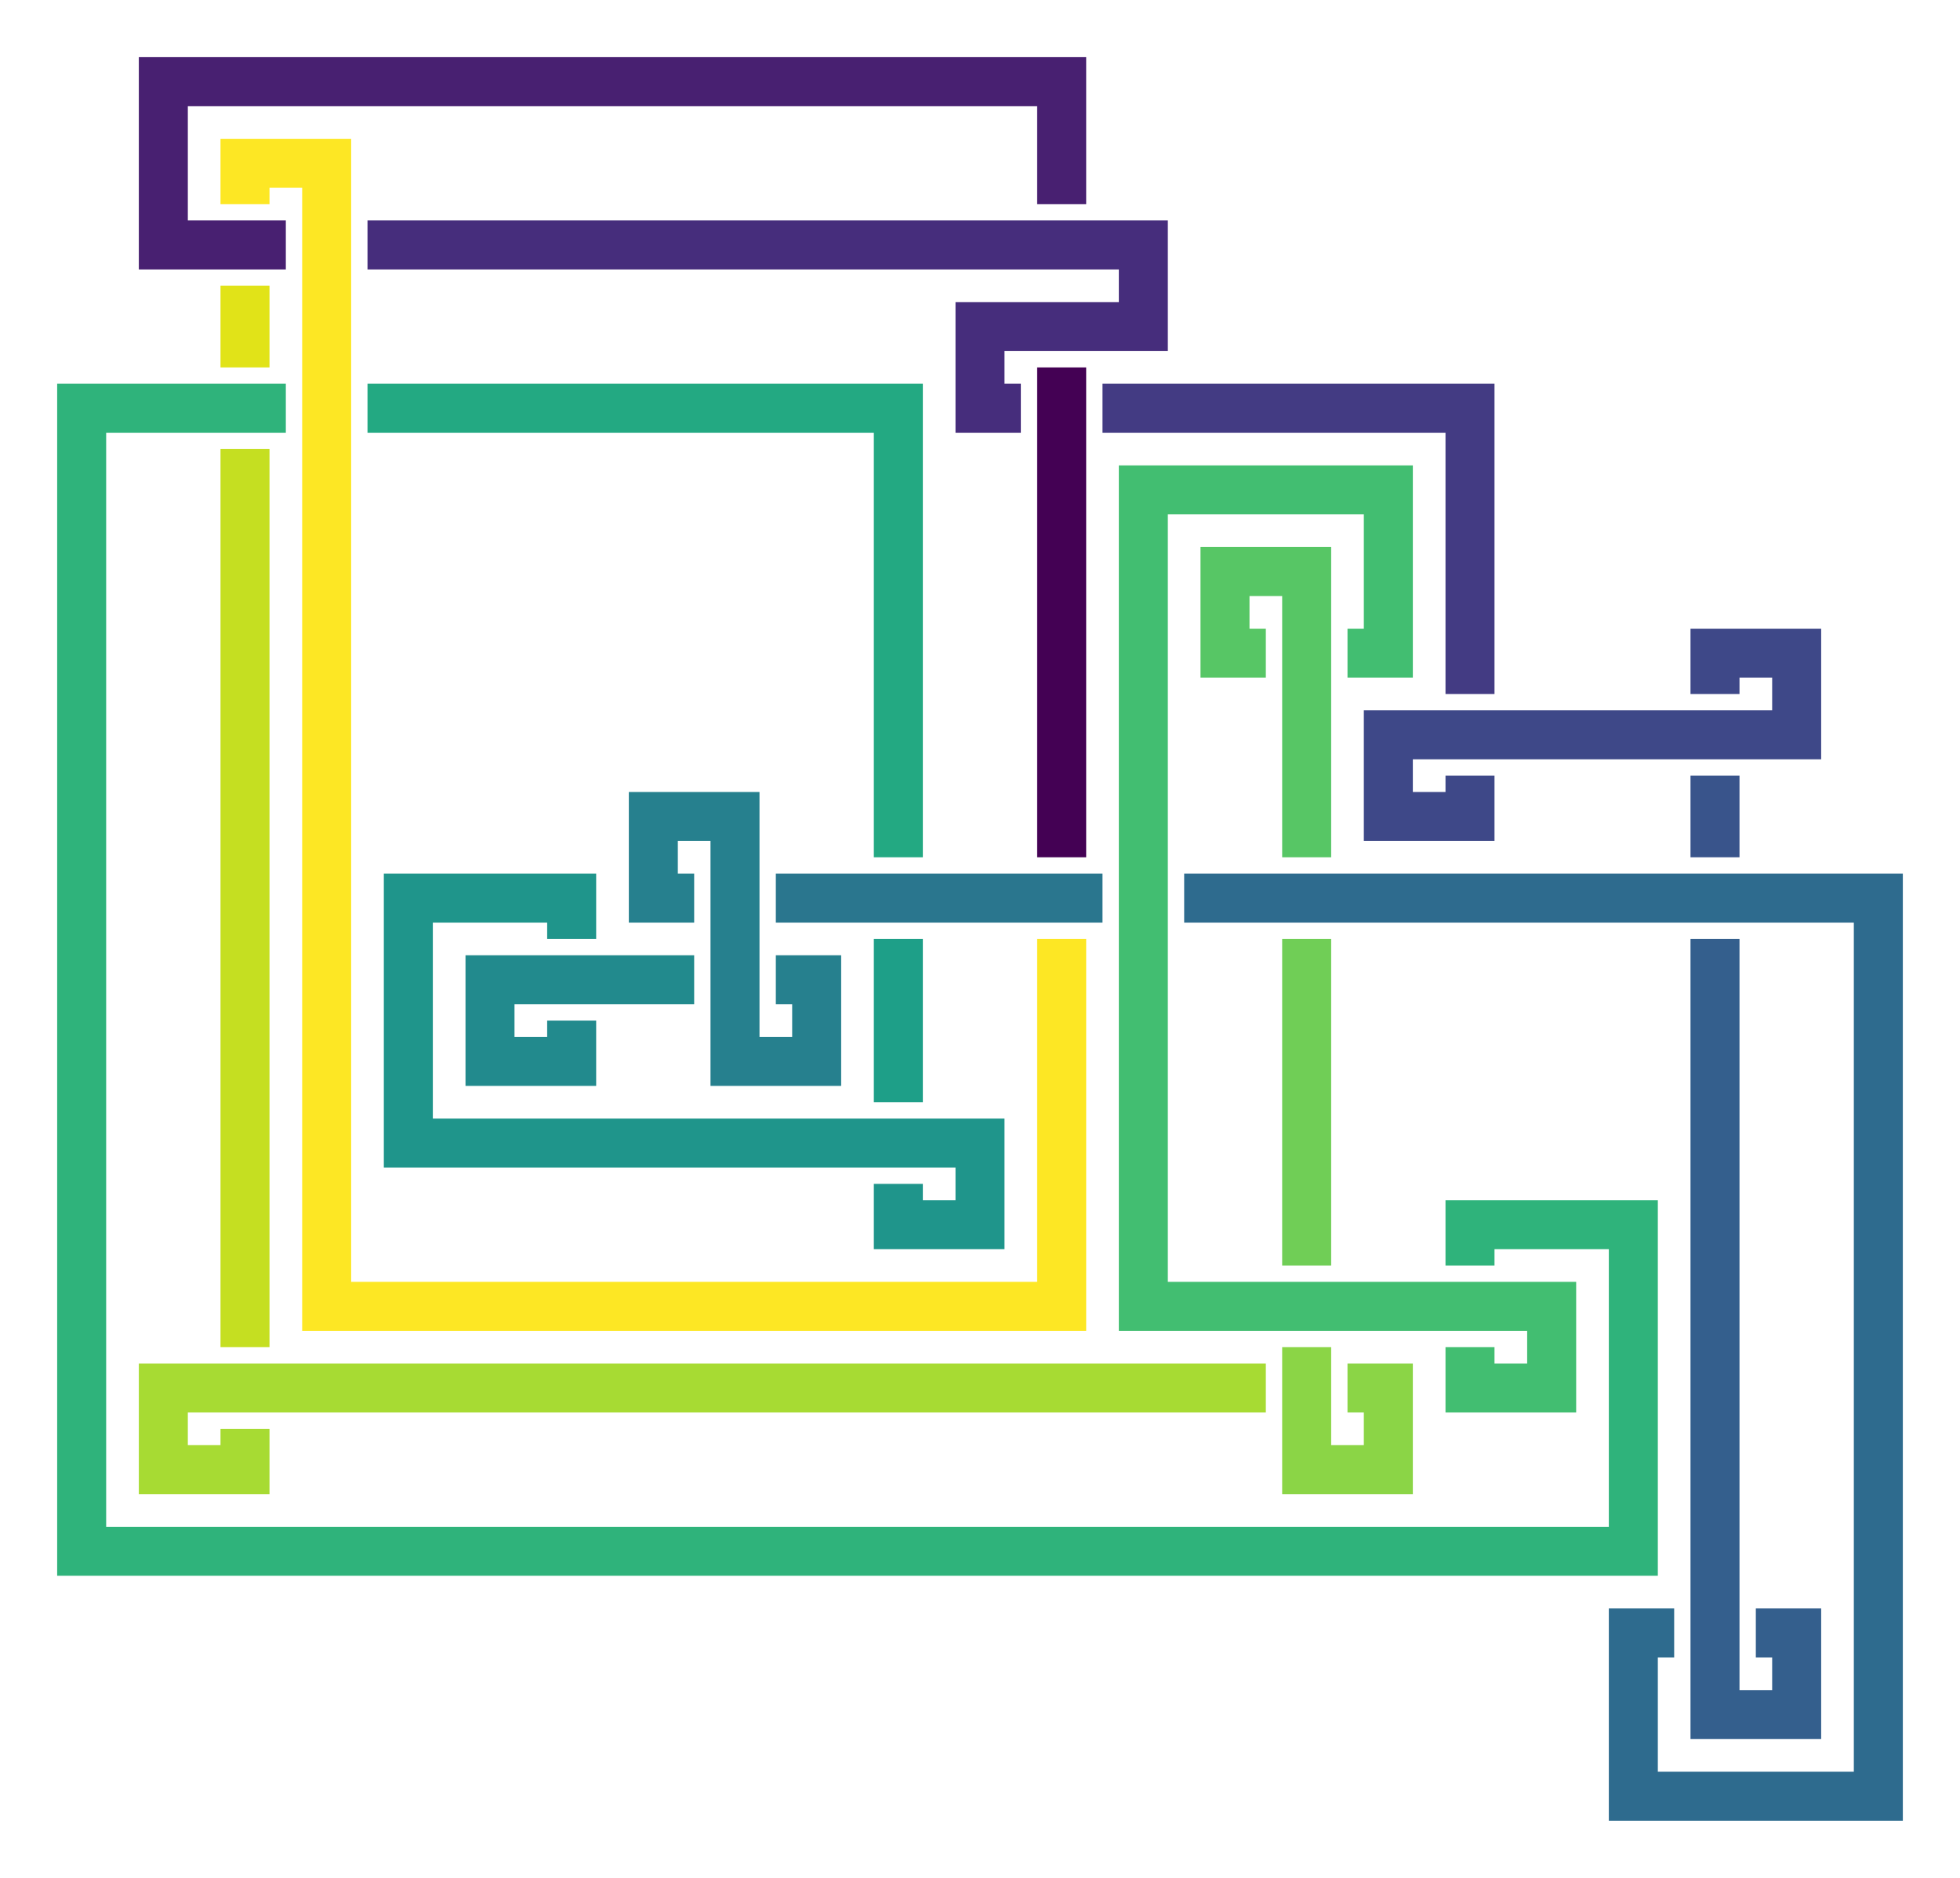 <?xml version="1.0" encoding="utf-8" ?>
<svg baseProfile="full" height="138.0" version="1.1" width="144.0" xmlns="http://www.w3.org/2000/svg" xmlns:ev="http://www.w3.org/2001/xml-events" xmlns:xlink="http://www.w3.org/1999/xlink"><defs /><polyline fill="none" points="78.0,63.0 78.0,27.0" stroke="rgb(68,1,84)" stroke-width="3.6" /><polyline fill="none" points="78.0,21.0 78.0,21.0" stroke="rgb(71,17,99)" stroke-width="3.6" /><polyline fill="none" points="78.0,15.0 78.0,6.0 12.0,6.0 12.0,18.0 21.0,18.0" stroke="rgb(72,32,113)" stroke-width="3.6" /><polyline fill="none" points="27.0,18.0 84.0,18.0 84.0,24.0 72.0,24.0 72.0,30.0 75.0,30.0" stroke="rgb(70,45,124)" stroke-width="3.6" /><polyline fill="none" points="81.0,30.0 108.0,30.0 108.0,51.0" stroke="rgb(67,59,131)" stroke-width="3.6" /><polyline fill="none" points="108.0,57.0 108.0,60.0 102.0,60.0 102.0,54.0 132.0,54.0 132.0,48.0 126.0,48.0 126.0,51.0" stroke="rgb(62,72,136)" stroke-width="3.6" /><polyline fill="none" points="126.0,57.0 126.0,63.0" stroke="rgb(57,84,139)" stroke-width="3.6" /><polyline fill="none" points="126.0,69.0 126.0,126.0 132.0,126.0 132.0,120.0 129.0,120.0" stroke="rgb(52,95,141)" stroke-width="3.6" /><polyline fill="none" points="123.0,120.0 120.0,120.0 120.0,132.0 138.0,132.0 138.0,66.0 87.0,66.0" stroke="rgb(46,107,142)" stroke-width="3.6" /><polyline fill="none" points="81.0,66.0 57.0,66.0" stroke="rgb(42,118,142)" stroke-width="3.6" /><polyline fill="none" points="51.0,66.0 48.0,66.0 48.0,60.0 54.0,60.0 54.0,78.0 60.0,78.0 60.0,72.0 57.0,72.0" stroke="rgb(38,128,142)" stroke-width="3.6" /><polyline fill="none" points="51.0,72.0 36.0,72.0 36.0,78.0 42.0,78.0 42.0,75.0" stroke="rgb(34,138,141)" stroke-width="3.6" /><polyline fill="none" points="42.0,69.0 42.0,66.0 30.0,66.0 30.0,84.0 72.0,84.0 72.0,90.0 66.0,90.0 66.0,87.0" stroke="rgb(31,149,139)" stroke-width="3.6" /><polyline fill="none" points="66.0,81.0 66.0,69.0" stroke="rgb(30,159,136)" stroke-width="3.6" /><polyline fill="none" points="66.0,63.0 66.0,30.0 27.0,30.0" stroke="rgb(35,169,130)" stroke-width="3.6" /><polyline fill="none" points="21.0,30.0 6.0,30.0 6.0,114.0 120.0,114.0 120.0,90.0 108.0,90.0 108.0,93.0" stroke="rgb(47,179,123)" stroke-width="3.6" /><polyline fill="none" points="108.0,99.0 108.0,102.0 114.0,102.0 114.0,96.0 84.0,96.0 84.0,36.0 102.0,36.0 102.0,48.0 99.0,48.0" stroke="rgb(66,190,113)" stroke-width="3.6" /><polyline fill="none" points="93.0,48.0 90.0,48.0 90.0,42.0 96.0,42.0 96.0,63.0" stroke="rgb(87,198,101)" stroke-width="3.6" /><polyline fill="none" points="96.0,69.0 96.0,93.0" stroke="rgb(112,206,86)" stroke-width="3.6" /><polyline fill="none" points="96.0,99.0 96.0,108.0 102.0,108.0 102.0,102.0 99.0,102.0" stroke="rgb(139,213,70)" stroke-width="3.6" /><polyline fill="none" points="93.0,102.0 12.0,102.0 12.0,108.0 18.0,108.0 18.0,105.0" stroke="rgb(167,219,51)" stroke-width="3.6" /><polyline fill="none" points="18.0,99.0 18.0,33.0" stroke="rgb(197,223,33)" stroke-width="3.6" /><polyline fill="none" points="18.0,27.0 18.0,21.0" stroke="rgb(225,227,24)" stroke-width="3.6" /><polyline fill="none" points="18.0,15.0 18.0,12.0 24.0,12.0 24.0,96.0 78.0,96.0 78.0,69.0" stroke="rgb(253,231,36)" stroke-width="3.6" /></svg>